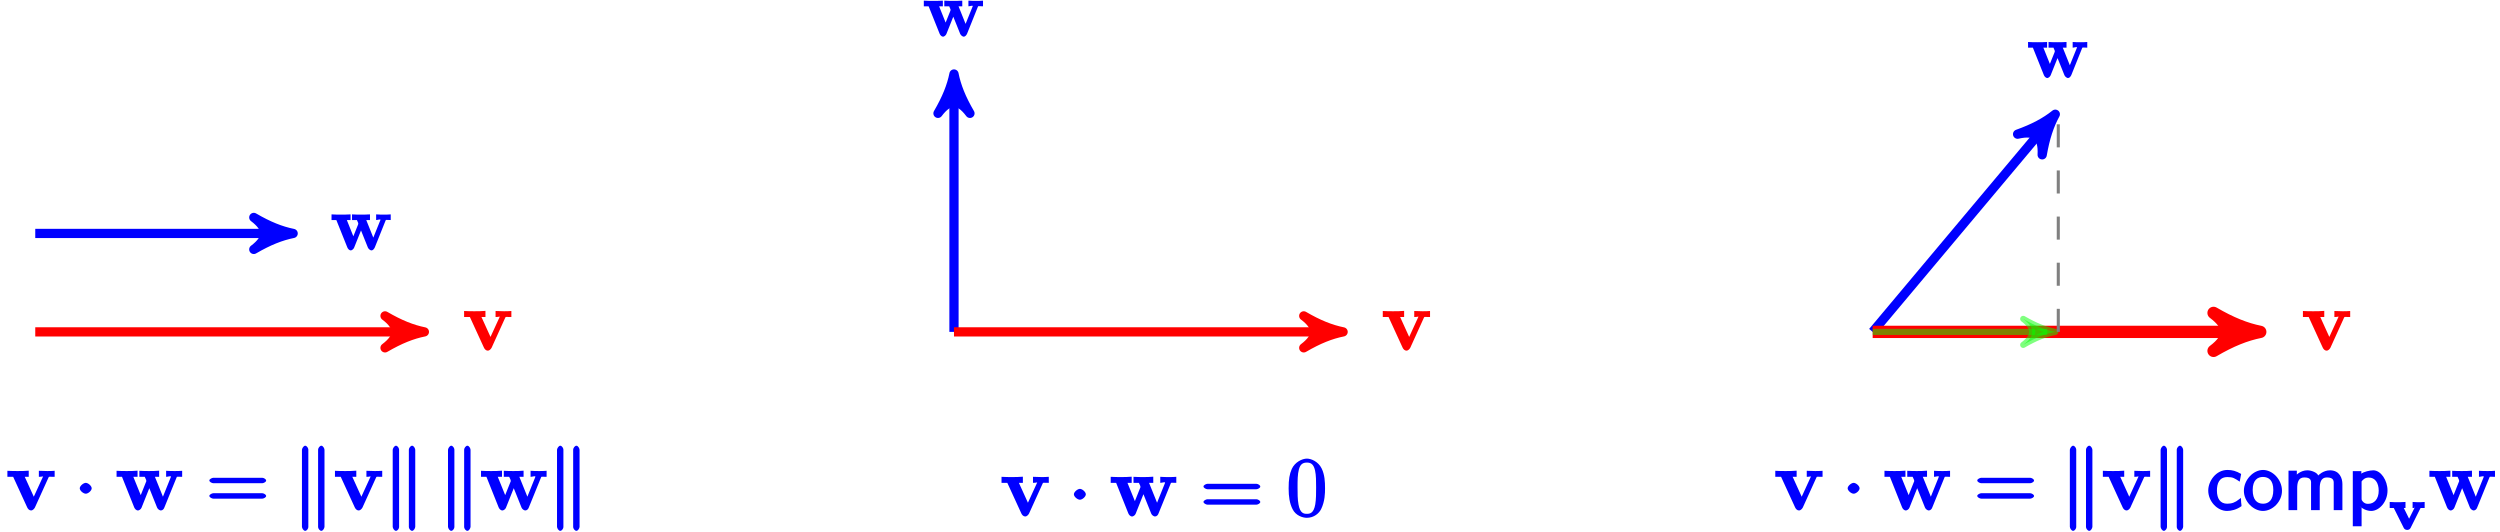 <?xml version="1.0" encoding="UTF-8"?>
<svg xmlns="http://www.w3.org/2000/svg" xmlns:xlink="http://www.w3.org/1999/xlink" width="324pt" height="69pt" viewBox="0 0 324 69" version="1.1">
<defs>
<g>
<symbol overflow="visible" id="glyph0-0">
<path style="stroke:none;" d=""/>
</symbol>
<symbol overflow="visible" id="glyph0-1">
<path style="stroke:none;" d="M 7.094 -3.812 C 7.172 -3.969 7.078 -3.891 7.766 -3.891 L 7.766 -4.625 C 7.359 -4.594 7.234 -4.594 6.875 -4.594 C 6.484 -4.594 6.359 -4.594 5.875 -4.625 L 5.875 -3.891 C 6.094 -3.891 6.438 -4.047 6.438 -3.906 C 6.438 -3.906 6.438 -3.891 6.391 -3.797 L 5.375 -1.281 L 5.641 -1.281 L 4.594 -3.891 L 5.078 -3.891 L 5.078 -4.625 C 4.719 -4.594 4.141 -4.594 3.891 -4.594 C 3.391 -4.594 3.375 -4.594 2.75 -4.625 L 2.75 -3.891 L 3.375 -3.891 C 3.359 -3.969 3.406 -3.844 3.578 -3.438 C 3.5 -3.578 3.562 -3.453 3.562 -3.406 C 3.562 -3.391 3.531 -3.328 3.531 -3.297 L 2.797 -1.469 L 3.047 -1.469 L 2.078 -3.891 L 2.562 -3.891 L 2.562 -4.625 C 2.203 -4.594 1.547 -4.594 1.281 -4.594 C 0.984 -4.594 0.516 -4.594 0.094 -4.625 L 0.094 -3.891 L 0.719 -3.891 L 2.141 -0.344 C 2.203 -0.172 2.391 0.047 2.594 0.047 C 2.703 0.047 2.938 -0.109 3.016 -0.297 L 4.047 -2.875 L 3.781 -2.875 L 4.812 -0.312 C 4.906 -0.109 5.141 0.047 5.266 0.047 C 5.469 0.047 5.625 -0.172 5.703 -0.344 Z M 7.094 -3.812 "/>
</symbol>
<symbol overflow="visible" id="glyph1-0">
<path style="stroke:none;" d=""/>
</symbol>
<symbol overflow="visible" id="glyph1-1">
<path style="stroke:none;" d="M 5.453 -4.219 C 5.531 -4.375 5.453 -4.312 6.25 -4.312 L 6.25 -5.094 C 5.734 -5.062 5.719 -5.062 5.281 -5.062 C 4.984 -5.062 4.969 -5.062 4.203 -5.094 L 4.203 -4.312 C 4.641 -4.312 4.734 -4.406 4.734 -4.344 C 4.734 -4.328 4.781 -4.422 4.828 -4.531 L 3.547 -1.734 L 2.375 -4.312 L 2.891 -4.312 L 2.891 -5.109 C 2.516 -5.062 1.766 -5.062 1.469 -5.062 C 1.156 -5.062 0.531 -5.062 0.125 -5.094 L 0.125 -4.312 L 0.875 -4.312 L 2.688 -0.359 C 2.781 -0.156 2.953 0.047 3.203 0.047 C 3.375 0.047 3.578 -0.125 3.688 -0.328 Z M 5.453 -4.219 "/>
</symbol>
<symbol overflow="visible" id="glyph1-2">
<path style="stroke:none;" d="M 7.875 -4.203 C 7.953 -4.391 7.859 -4.312 8.609 -4.312 L 8.609 -5.094 C 8.172 -5.062 8.031 -5.062 7.641 -5.062 C 7.203 -5.062 7.062 -5.062 6.531 -5.094 L 6.531 -4.312 C 6.766 -4.312 7.156 -4.469 7.156 -4.328 C 7.156 -4.312 7.156 -4.312 7.109 -4.203 L 5.984 -1.406 L 6.25 -1.406 L 5.078 -4.312 L 5.625 -4.312 L 5.625 -5.109 C 5.25 -5.062 4.609 -5.062 4.312 -5.062 C 3.766 -5.062 3.75 -5.062 3.062 -5.094 L 3.062 -4.312 L 3.75 -4.312 C 3.734 -4.375 3.797 -4.234 3.953 -3.891 C 3.906 -3.969 3.969 -3.828 3.969 -3.766 C 3.969 -3.75 3.938 -3.672 3.922 -3.641 L 3.109 -1.609 L 3.375 -1.609 L 2.281 -4.312 L 2.828 -4.312 L 2.828 -5.109 C 2.453 -5.062 1.719 -5.062 1.438 -5.062 C 1.094 -5.062 0.578 -5.062 0.109 -5.094 L 0.109 -4.312 L 0.812 -4.312 L 2.391 -0.359 C 2.469 -0.172 2.641 0.047 2.891 0.047 C 3 0.047 3.266 -0.094 3.344 -0.312 L 4.484 -3.172 L 4.219 -3.172 L 5.359 -0.328 C 5.453 -0.094 5.719 0.047 5.844 0.047 C 6.078 0.047 6.25 -0.156 6.312 -0.359 Z M 7.875 -4.203 "/>
</symbol>
<symbol overflow="visible" id="glyph2-0">
<path style="stroke:none;" d=""/>
</symbol>
<symbol overflow="visible" id="glyph2-1">
<path style="stroke:none;" d="M 2.266 -2.828 C 2.266 -3.125 1.812 -3.531 1.5 -3.531 C 1.188 -3.531 0.719 -3.125 0.719 -2.828 C 0.719 -2.516 1.188 -2.125 1.5 -2.125 C 1.812 -2.125 2.266 -2.516 2.266 -2.828 Z M 2.266 -2.828 "/>
</symbol>
<symbol overflow="visible" id="glyph2-2">
<path style="stroke:none;" d="M 2.047 -7.844 C 2.047 -8.016 1.859 -8.344 1.641 -8.344 C 1.422 -8.344 1.219 -7.969 1.219 -7.812 L 1.219 2.156 C 1.219 2.344 1.422 2.688 1.641 2.688 C 1.859 2.688 2.047 2.375 2.047 2.203 Z M 4.141 -7.812 C 4.141 -7.984 3.953 -8.344 3.734 -8.344 C 3.516 -8.344 3.312 -8.016 3.312 -7.844 L 3.312 2.203 C 3.312 2.375 3.516 2.688 3.734 2.688 C 3.953 2.688 4.141 2.328 4.141 2.156 Z M 4.141 -7.812 "/>
</symbol>
<symbol overflow="visible" id="glyph3-0">
<path style="stroke:none;" d=""/>
</symbol>
<symbol overflow="visible" id="glyph3-1">
<path style="stroke:none;" d="M 7.266 -3.484 C 7.422 -3.484 7.766 -3.641 7.766 -3.828 C 7.766 -4.031 7.422 -4.188 7.266 -4.188 L 0.922 -4.188 C 0.781 -4.188 0.406 -4.031 0.406 -3.844 C 0.406 -3.641 0.766 -3.484 0.922 -3.484 Z M 7.266 -1.484 C 7.422 -1.484 7.766 -1.641 7.766 -1.828 C 7.766 -2.031 7.422 -2.188 7.266 -2.188 L 0.922 -2.188 C 0.781 -2.188 0.406 -2.031 0.406 -1.844 C 0.406 -1.641 0.766 -1.484 0.922 -1.484 Z M 7.266 -1.484 "/>
</symbol>
<symbol overflow="visible" id="glyph3-2">
<path style="stroke:none;" d="M 4.984 -3.594 C 4.984 -4.484 4.938 -5.359 4.547 -6.172 C 4.109 -7.078 3.172 -7.453 2.641 -7.453 C 2.016 -7.453 1.078 -7 0.672 -6.109 C 0.375 -5.422 0.266 -4.766 0.266 -3.594 C 0.266 -2.547 0.391 -1.656 0.781 -0.891 C 1.188 -0.078 2.062 0.219 2.625 0.219 C 3.562 0.219 4.219 -0.375 4.484 -0.922 C 4.969 -1.922 4.984 -2.969 4.984 -3.594 Z M 2.625 -0.297 C 2.281 -0.297 1.75 -0.328 1.547 -1.5 C 1.422 -2.156 1.422 -2.969 1.422 -3.719 C 1.422 -4.609 1.422 -5.406 1.594 -6.047 C 1.781 -6.766 2.156 -6.938 2.625 -6.938 C 3.031 -6.938 3.484 -6.844 3.688 -5.922 C 3.828 -5.312 3.828 -4.453 3.828 -3.719 C 3.828 -3 3.828 -2.188 3.719 -1.531 C 3.516 -0.344 3 -0.297 2.625 -0.297 Z M 2.625 -0.297 "/>
</symbol>
<symbol overflow="visible" id="glyph4-0">
<path style="stroke:none;" d=""/>
</symbol>
<symbol overflow="visible" id="glyph4-1">
<path style="stroke:none;" d="M 4.203 -1.391 C 3.703 -0.984 3.266 -0.828 2.672 -0.828 C 1.781 -0.828 1.344 -1.484 1.344 -2.531 C 1.344 -3.422 1.625 -4.281 2.703 -4.281 C 3.422 -4.281 3.609 -4.141 4.297 -3.688 L 4.484 -4.688 C 3.797 -5.078 3.344 -5.203 2.703 -5.203 C 1.219 -5.203 0.219 -3.75 0.219 -2.531 C 0.219 -1.156 1.375 0.109 2.656 0.109 C 3.188 0.109 3.891 -0.047 4.531 -0.516 C 4.531 -0.609 4.5 -0.953 4.484 -0.984 L 4.453 -1.578 Z M 4.203 -1.391 "/>
</symbol>
<symbol overflow="visible" id="glyph4-2">
<path style="stroke:none;" d="M 5.094 -2.5 C 5.094 -3.953 3.875 -5.203 2.641 -5.203 C 1.375 -5.203 0.156 -3.922 0.156 -2.5 C 0.156 -1.094 1.406 0.109 2.625 0.109 C 3.891 0.109 5.094 -1.109 5.094 -2.5 Z M 2.641 -0.828 C 1.859 -0.828 1.297 -1.328 1.297 -2.609 C 1.297 -3.906 1.953 -4.297 2.625 -4.297 C 3.375 -4.297 3.969 -3.859 3.969 -2.609 C 3.969 -1.281 3.359 -0.828 2.641 -0.828 Z M 2.641 -0.828 "/>
</symbol>
<symbol overflow="visible" id="glyph4-3">
<path style="stroke:none;" d="M 7.656 -3.375 C 7.656 -4.109 7.312 -5.156 6.047 -5.156 C 5.141 -5.156 4.516 -4.484 4.516 -4.484 C 4.422 -4.828 3.688 -5.156 3.125 -5.156 C 2.234 -5.156 1.656 -4.547 1.469 -4.312 L 1.75 -4.219 L 1.75 -5.109 L 0.672 -5.109 L 0.672 0 L 1.797 0 L 1.797 -2.812 C 1.797 -3.516 1.922 -4.234 2.719 -4.234 C 3.703 -4.234 3.594 -3.688 3.594 -3.297 L 3.594 0 L 4.719 0 L 4.719 -2.812 C 4.719 -3.516 4.859 -4.234 5.641 -4.234 C 6.625 -4.234 6.531 -3.688 6.531 -3.297 L 6.531 0 L 7.656 0 Z M 7.656 -3.375 "/>
</symbol>
<symbol overflow="visible" id="glyph4-4">
<path style="stroke:none;" d="M 1.547 -0.516 C 1.906 -0.188 2.469 0.109 3.062 0.109 C 4.094 0.109 5.172 -1.062 5.172 -2.531 C 5.172 -3.828 4.328 -5.156 3.328 -5.156 C 2.891 -5.156 2.078 -4.969 1.781 -4.719 L 1.781 -5.047 L 0.672 -5.047 L 0.672 2.094 L 1.812 2.094 L 1.812 -0.281 Z M 1.766 -3.656 C 2.016 -4.016 2.312 -4.219 2.75 -4.219 C 3.547 -4.219 4.031 -3.547 4.031 -2.516 C 4.031 -1.438 3.453 -0.812 2.656 -0.812 C 2.359 -0.812 2.266 -0.875 2.062 -1.016 C 1.797 -1.266 1.812 -1.359 1.812 -1.531 L 1.812 -3.719 Z M 1.766 -3.656 "/>
</symbol>
<symbol overflow="visible" id="glyph5-0">
<path style="stroke:none;" d=""/>
</symbol>
<symbol overflow="visible" id="glyph5-1">
<path style="stroke:none;" d="M 4 -2.719 C 4.062 -2.828 3.969 -2.812 4.578 -2.812 L 4.578 -3.594 C 4.141 -3.562 4.125 -3.562 3.828 -3.562 C 3.766 -3.562 3.391 -3.562 3.016 -3.594 L 3.016 -2.812 C 3.359 -2.812 3.297 -2.844 3.25 -2.875 C 3.359 -3.078 3.359 -3.062 3.328 -3 L 3.281 -2.859 L 2.562 -1.422 L 1.875 -2.812 L 2.094 -2.812 L 2.094 -3.594 C 1.5 -3.562 1.422 -3.562 1.047 -3.562 C 0.828 -3.562 0.531 -3.562 0.047 -3.594 L 0.047 -2.812 L 0.578 -2.812 L 1.875 -0.219 C 1.938 -0.094 2.094 0.031 2.312 0.031 C 2.438 0.031 2.656 -0.016 2.75 -0.219 Z M 4 -2.719 "/>
</symbol>
</g>
</defs>
<g id="surface1">
<path style="fill:none;stroke-width:1.196;stroke-linecap:butt;stroke-linejoin:miter;stroke:rgb(0%,0%,100%);stroke-opacity:1;stroke-miterlimit:10;" d="M 0 12.756 L 32.145 12.756 " transform="matrix(1,0,0,-1,4.57,43.01)"/>
<path style="fill-rule:nonzero;fill:rgb(0%,0%,100%);fill-opacity:1;stroke-width:1.196;stroke-linecap:butt;stroke-linejoin:round;stroke:rgb(0%,0%,100%);stroke-opacity:1;stroke-miterlimit:10;" d="M 1.277 -0 C -0.317 0.32 -1.915 0.957 -3.825 2.074 C -1.915 0.637 -1.915 -0.637 -3.825 -2.07 C -1.915 -0.957 -0.317 -0.32 1.277 -0 Z M 1.277 -0 " transform="matrix(1,0,0,-1,36.716,30.254)"/>
<g style="fill:rgb(0%,0%,100%);fill-opacity:1;">
  <use xlink:href="#glyph0-1" x="42.872" y="32.408"/>
</g>
<path style="fill:none;stroke-width:1.196;stroke-linecap:butt;stroke-linejoin:miter;stroke:rgb(100%,0%,0%);stroke-opacity:1;stroke-miterlimit:10;" d="M 0 -0.002 L 49.157 -0.002 " transform="matrix(1,0,0,-1,4.57,43.01)"/>
<path style="fill-rule:nonzero;fill:rgb(100%,0%,0%);fill-opacity:1;stroke-width:1.196;stroke-linecap:butt;stroke-linejoin:round;stroke:rgb(100%,0%,0%);stroke-opacity:1;stroke-miterlimit:10;" d="M 1.275 -0.002 C -0.319 0.319 -1.912 0.955 -3.826 2.072 C -1.912 0.639 -1.912 -0.638 -3.826 -2.072 C -1.912 -0.955 -0.319 -0.318 1.275 -0.002 Z M 1.275 -0.002 " transform="matrix(1,0,0,-1,53.725,43.01)"/>
<g style="fill:rgb(100%,0%,0%);fill-opacity:1;">
  <use xlink:href="#glyph1-1" x="60.023" y="45.399"/>
</g>
<g style="fill:rgb(0%,0%,100%);fill-opacity:1;">
  <use xlink:href="#glyph1-1" x="0.833" y="66.109"/>
</g>
<g style="fill:rgb(0%,0%,100%);fill-opacity:1;">
  <use xlink:href="#glyph2-1" x="9.617" y="66.109"/>
</g>
<g style="fill:rgb(0%,0%,100%);fill-opacity:1;">
  <use xlink:href="#glyph1-2" x="14.999" y="66.109"/>
</g>
<g style="fill:rgb(0%,0%,100%);fill-opacity:1;">
  <use xlink:href="#glyph3-1" x="26.726" y="66.109"/>
</g>
<g style="fill:rgb(0%,0%,100%);fill-opacity:1;">
  <use xlink:href="#glyph2-2" x="37.913" y="66.109"/>
</g>
<g style="fill:rgb(0%,0%,100%);fill-opacity:1;">
  <use xlink:href="#glyph1-1" x="43.286" y="66.109"/>
</g>
<g style="fill:rgb(0%,0%,100%);fill-opacity:1;">
  <use xlink:href="#glyph2-2" x="49.676" y="66.109"/>
</g>
<g style="fill:rgb(0%,0%,100%);fill-opacity:1;">
  <use xlink:href="#glyph2-2" x="56.842" y="66.109"/>
</g>
<g style="fill:rgb(0%,0%,100%);fill-opacity:1;">
  <use xlink:href="#glyph1-2" x="62.231" y="66.109"/>
</g>
<g style="fill:rgb(0%,0%,100%);fill-opacity:1;">
  <use xlink:href="#glyph2-2" x="70.97" y="66.109"/>
</g>
<path style="fill:none;stroke-width:1.196;stroke-linecap:butt;stroke-linejoin:miter;stroke:rgb(0%,0%,100%);stroke-opacity:1;stroke-miterlimit:10;" d="M 119.067 -0.002 L 119.067 32.147 " transform="matrix(1,0,0,-1,4.57,43.01)"/>
<path style="fill-rule:nonzero;fill:rgb(0%,0%,100%);fill-opacity:1;stroke-width:1.196;stroke-linecap:butt;stroke-linejoin:round;stroke:rgb(0%,0%,100%);stroke-opacity:1;stroke-miterlimit:10;" d="M 1.275 -0.002 C -0.319 0.318 -1.913 0.955 -3.827 2.072 C -1.913 0.639 -1.913 -0.639 -3.827 -2.072 C -1.913 -0.955 -0.319 -0.318 1.275 -0.002 Z M 1.275 -0.002 " transform="matrix(0,-1,-1,0,123.635,10.864)"/>
<g style="fill:rgb(0%,0%,100%);fill-opacity:1;">
  <use xlink:href="#glyph0-1" x="119.632" y="4.708"/>
</g>
<path style="fill:none;stroke-width:1.196;stroke-linecap:butt;stroke-linejoin:miter;stroke:rgb(100%,0%,0%);stroke-opacity:1;stroke-miterlimit:10;" d="M 119.067 -0.002 L 168.219 -0.002 " transform="matrix(1,0,0,-1,4.57,43.01)"/>
<path style="fill-rule:nonzero;fill:rgb(100%,0%,0%);fill-opacity:1;stroke-width:1.196;stroke-linecap:butt;stroke-linejoin:round;stroke:rgb(100%,0%,0%);stroke-opacity:1;stroke-miterlimit:10;" d="M 1.277 -0.002 C -0.317 0.319 -1.915 0.955 -3.825 2.072 C -1.915 0.639 -1.915 -0.638 -3.825 -2.072 C -1.915 -0.955 -0.317 -0.318 1.277 -0.002 Z M 1.277 -0.002 " transform="matrix(1,0,0,-1,172.79,43.01)"/>
<g style="fill:rgb(100%,0%,0%);fill-opacity:1;">
  <use xlink:href="#glyph1-1" x="179.083" y="45.399"/>
</g>
<g style="fill:rgb(0%,0%,100%);fill-opacity:1;">
  <use xlink:href="#glyph1-1" x="129.673" y="66.889"/>
</g>
<g style="fill:rgb(0%,0%,100%);fill-opacity:1;">
  <use xlink:href="#glyph2-1" x="138.457" y="66.889"/>
</g>
<g style="fill:rgb(0%,0%,100%);fill-opacity:1;">
  <use xlink:href="#glyph1-2" x="143.839" y="66.889"/>
</g>
<g style="fill:rgb(0%,0%,100%);fill-opacity:1;">
  <use xlink:href="#glyph3-1" x="155.566" y="66.889"/>
</g>
<g style="fill:rgb(0%,0%,100%);fill-opacity:1;">
  <use xlink:href="#glyph3-2" x="166.741" y="66.889"/>
</g>
<path style="fill:none;stroke-width:1.196;stroke-linecap:butt;stroke-linejoin:miter;stroke:rgb(0%,0%,100%);stroke-opacity:1;stroke-miterlimit:10;" d="M 238.129 -0.002 L 260.973 27.225 " transform="matrix(1,0,0,-1,4.57,43.01)"/>
<path style="fill-rule:nonzero;fill:rgb(0%,0%,100%);fill-opacity:1;stroke-width:1.196;stroke-linecap:butt;stroke-linejoin:round;stroke:rgb(0%,0%,100%);stroke-opacity:1;stroke-miterlimit:10;" d="M 1.275 -0 C -0.317 0.319 -1.912 0.955 -3.824 2.071 C -1.915 0.638 -1.91 -0.638 -3.824 -2.071 C -1.913 -0.955 -0.32 -0.319 1.275 -0 Z M 1.275 -0 " transform="matrix(0.646,-0.769,-0.769,-0.646,265.544,15.786)"/>
<g style="fill:rgb(0%,0%,100%);fill-opacity:1;">
  <use xlink:href="#glyph0-1" x="262.742" y="10.068"/>
</g>
<path style="fill:none;stroke-width:1.594;stroke-linecap:butt;stroke-linejoin:miter;stroke:rgb(100%,0%,0%);stroke-opacity:1;stroke-miterlimit:10;" d="M 238.129 -0.002 L 286.848 -0.002 " transform="matrix(1,0,0,-1,4.57,43.01)"/>
<path style="fill-rule:nonzero;fill:rgb(100%,0%,0%);fill-opacity:1;stroke-width:1.594;stroke-linecap:butt;stroke-linejoin:round;stroke:rgb(100%,0%,0%);stroke-opacity:1;stroke-miterlimit:10;" d="M 1.514 -0.002 C -0.377 0.377 -2.272 1.135 -4.541 2.459 C -2.272 0.756 -2.272 -0.756 -4.541 -2.463 C -2.272 -1.135 -0.377 -0.377 1.514 -0.002 Z M 1.514 -0.002 " transform="matrix(1,0,0,-1,291.416,43.01)"/>
<g style="fill:rgb(100%,0%,0%);fill-opacity:1;">
  <use xlink:href="#glyph1-1" x="298.333" y="45.399"/>
</g>
<path style="fill:none;stroke-width:0.797;stroke-linecap:butt;stroke-linejoin:miter;stroke:rgb(0%,100%,0%);stroke-opacity:0.5;stroke-miterlimit:10;" d="M 238.129 -0.002 L 260.75 -0.002 " transform="matrix(1,0,0,-1,4.57,43.01)"/>
<path style="fill-rule:nonzero;fill:rgb(0%,100%,0%);fill-opacity:0.5;stroke-width:0.797;stroke-linecap:butt;stroke-linejoin:round;stroke:rgb(0%,100%,0%);stroke-opacity:0.5;stroke-miterlimit:10;" d="M 1.037 -0.002 C -0.26 0.26 -1.553 0.776 -3.108 1.682 C -1.553 0.518 -1.553 -0.517 -3.108 -1.685 C -1.553 -0.775 -0.26 -0.26 1.037 -0.002 Z M 1.037 -0.002 " transform="matrix(1,0,0,-1,265.318,43.01)"/>
<path style="fill:none;stroke-width:0.399;stroke-linecap:butt;stroke-linejoin:miter;stroke:rgb(50%,50%,50%);stroke-opacity:1;stroke-dasharray:2.989,2.989;stroke-miterlimit:10;" d="M 262.184 -0.002 L 262.184 28.666 " transform="matrix(1,0,0,-1,4.57,43.01)"/>
<g style="fill:rgb(0%,0%,100%);fill-opacity:1;">
  <use xlink:href="#glyph1-1" x="229.953" y="66.109"/>
</g>
<g style="fill:rgb(0%,0%,100%);fill-opacity:1;">
  <use xlink:href="#glyph2-1" x="238.737" y="66.109"/>
</g>
<g style="fill:rgb(0%,0%,100%);fill-opacity:1;">
  <use xlink:href="#glyph1-2" x="244.119" y="66.109"/>
</g>
<g style="fill:rgb(0%,0%,100%);fill-opacity:1;">
  <use xlink:href="#glyph3-1" x="255.846" y="66.109"/>
</g>
<g style="fill:rgb(0%,0%,100%);fill-opacity:1;">
  <use xlink:href="#glyph2-2" x="267.033" y="66.109"/>
</g>
<g style="fill:rgb(0%,0%,100%);fill-opacity:1;">
  <use xlink:href="#glyph1-1" x="272.406" y="66.109"/>
</g>
<g style="fill:rgb(0%,0%,100%);fill-opacity:1;">
  <use xlink:href="#glyph2-2" x="278.796" y="66.109"/>
</g>
<g style="fill:rgb(0%,0%,100%);fill-opacity:1;">
  <use xlink:href="#glyph4-1" x="285.969" y="66.109"/>
  <use xlink:href="#glyph4-2" x="290.652" y="66.109"/>
  <use xlink:href="#glyph4-3" x="295.919" y="66.109"/>
  <use xlink:href="#glyph4-4" x="304.25" y="66.109"/>
</g>
<g style="fill:rgb(0%,0%,100%);fill-opacity:1;">
  <use xlink:href="#glyph5-1" x="309.657" y="68.647"/>
</g>
<g style="fill:rgb(0%,0%,100%);fill-opacity:1;">
  <use xlink:href="#glyph1-2" x="314.742" y="66.109"/>
</g>
</g>
</svg>
